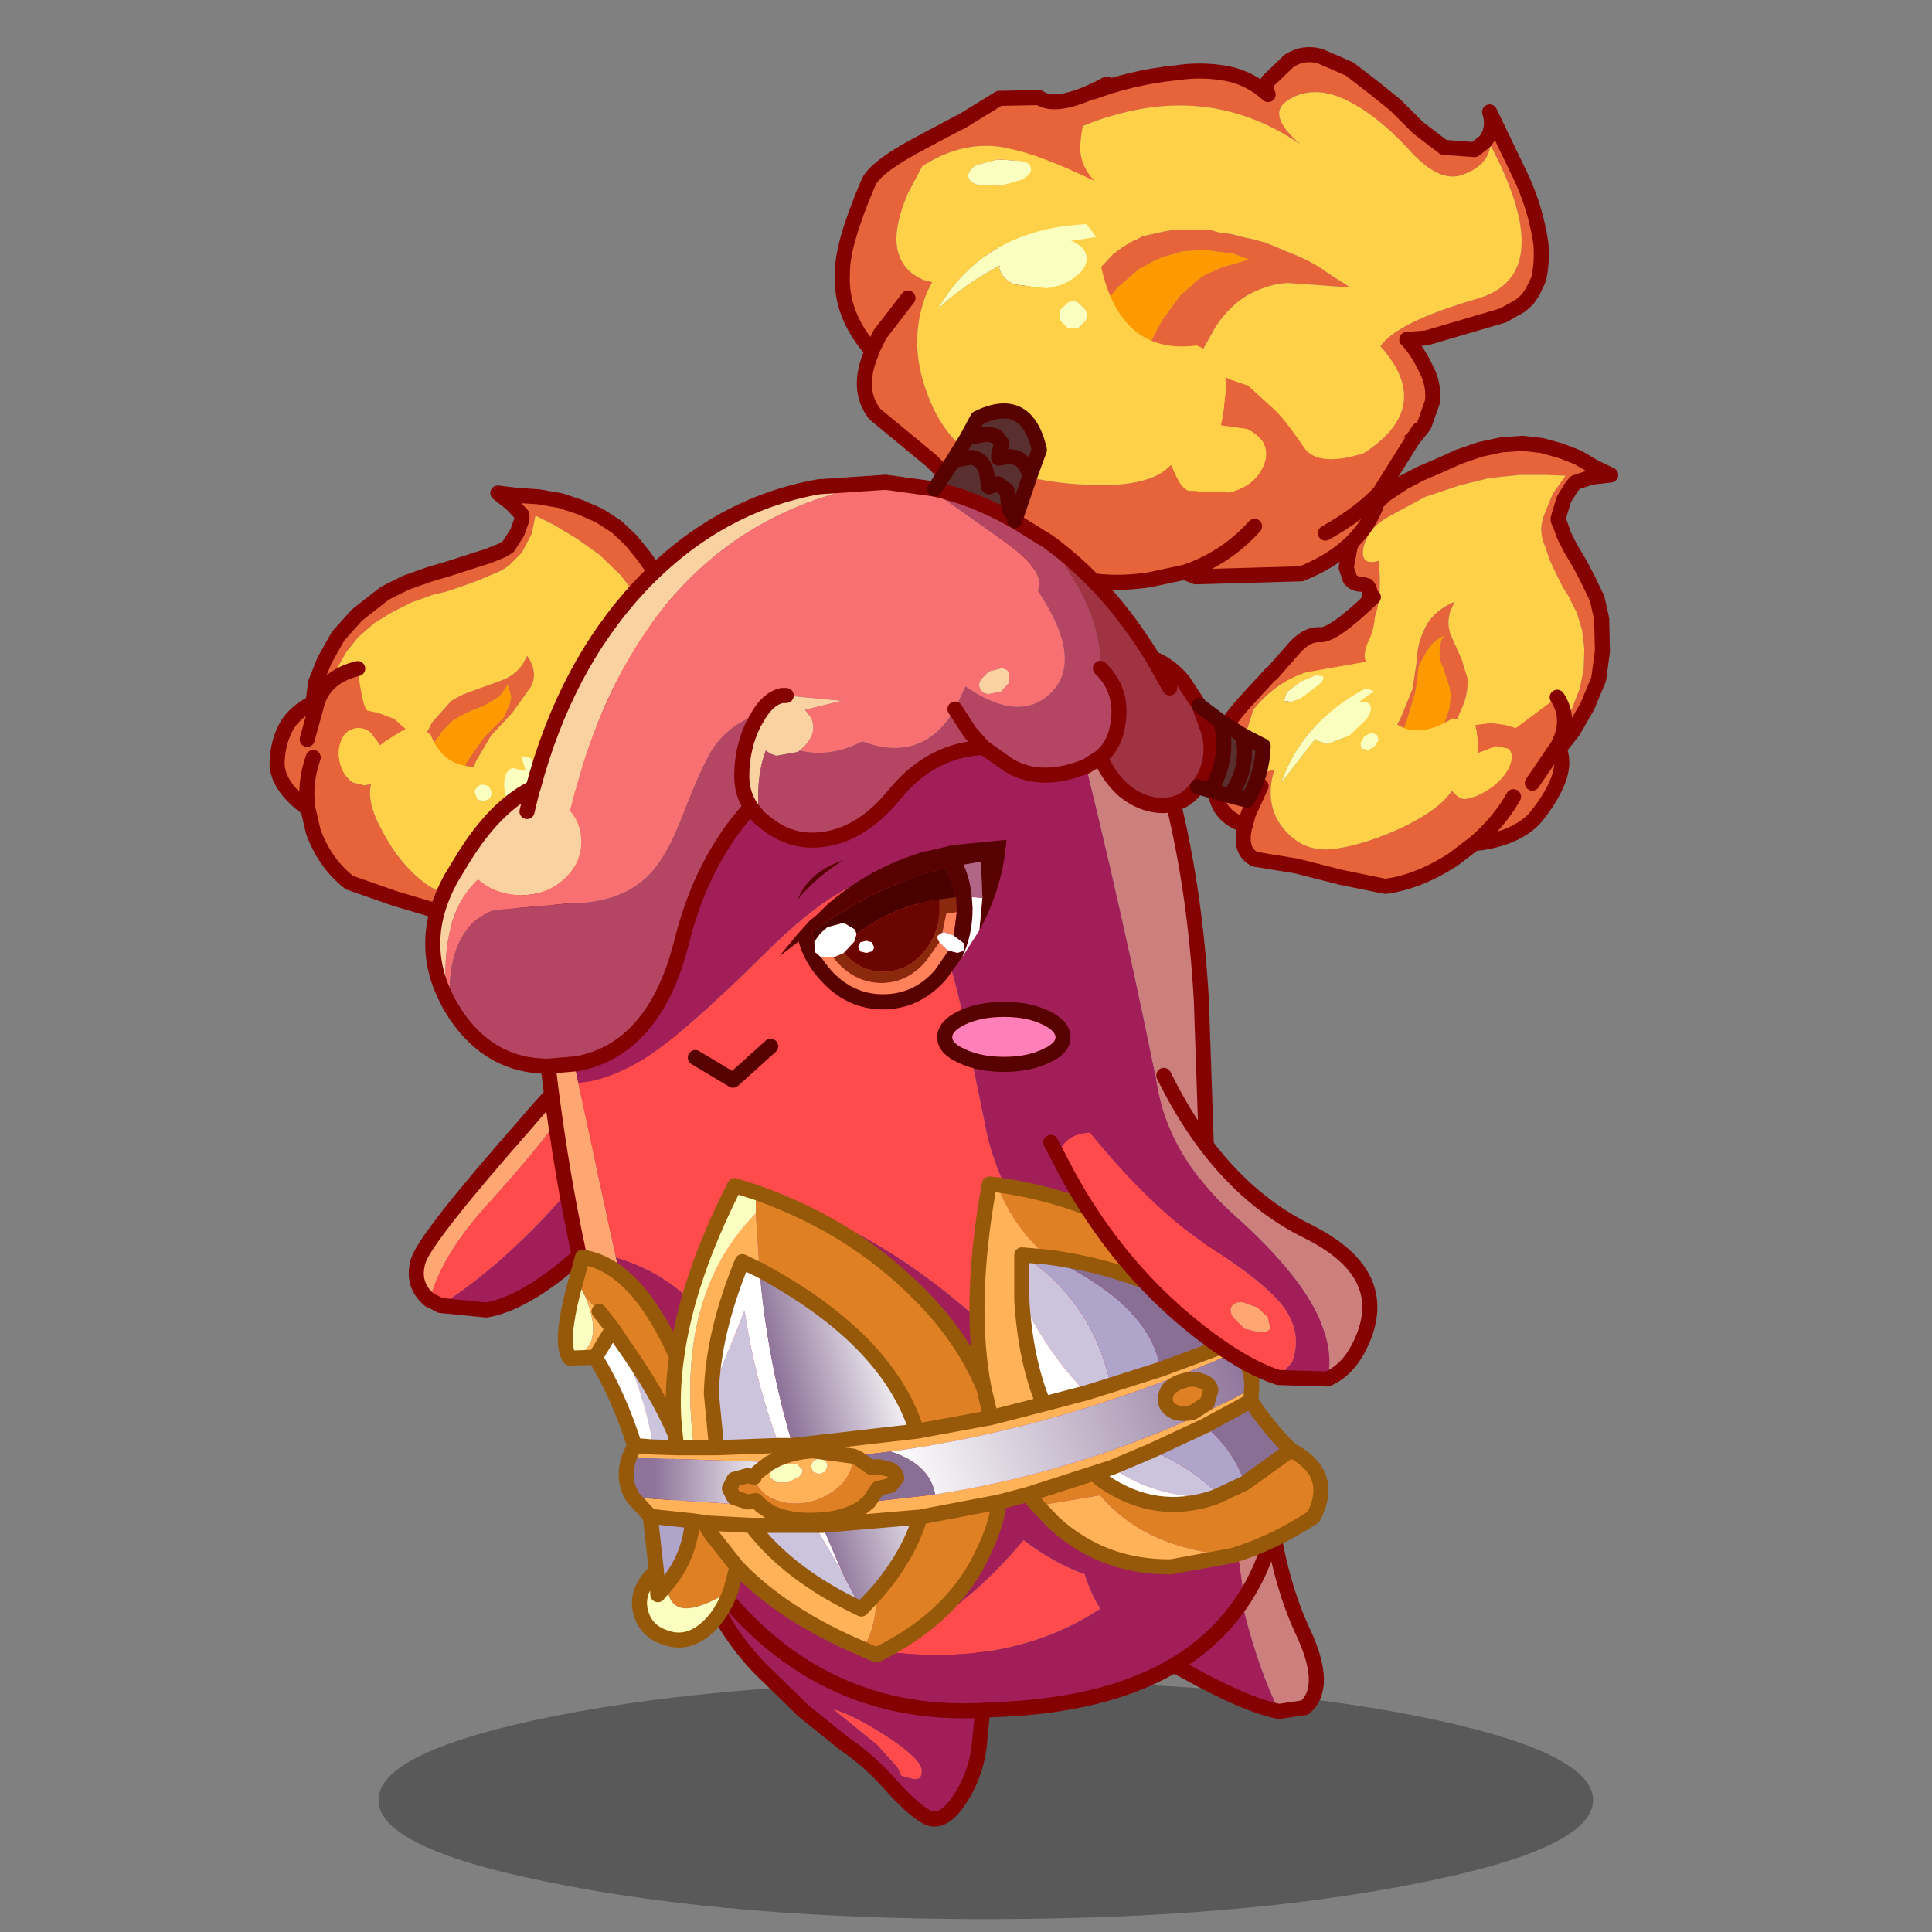 <svg xmlns:ffdec="https://www.free-decompiler.com/flash" xmlns:xlink="http://www.w3.org/1999/xlink" ffdec:objectType="frame" height="90" width="90" xmlns="http://www.w3.org/2000/svg"><rect width="100%" height="100%" fill="#808080" stroke="none"/><use ffdec:characterId="52" height="96.25" transform="translate(11.3 -6.85)" width="69.55" xlink:href="#a"/><defs><g id="a" transform="translate(-11.3 6.85)"><use ffdec:characterId="1" height="15.8" transform="translate(17.63 78.308) scale(.702)" width="80.6" xlink:href="#b"/><use ffdec:characterId="13" height="30.65" transform="translate(12.555 22.16) scale(.702)" width="29.15" xlink:href="#c"/><use ffdec:characterId="25" height="32.9" transform="translate(55.798 18.546) scale(.702)" width="30.95" xlink:href="#d"/><use ffdec:characterId="37" height="45.7" transform="translate(38.892 -4.018) scale(.702)" width="48.65" xlink:href="#e"/><use ffdec:characterId="39" height="20.2" transform="translate(19.036 47.265) scale(.702)" width="19.05" xlink:href="#f"/><use ffdec:characterId="41" height="18" transform="translate(32.51 72.436) scale(.702)" width="19.55" xlink:href="#g"/><use ffdec:characterId="43" height="15.35" transform="translate(52.95 69.334) scale(.702)" width="12.45" xlink:href="#h"/><use ffdec:characterId="45" height="87.3" transform="translate(19.812 18.78) scale(.702)" width="56.7" xlink:href="#i"/><use ffdec:characterId="47" height="32.25" transform="translate(25.977 54.806) scale(.702)" width="51.15" xlink:href="#j"/><use ffdec:characterId="49" height="16.45" transform="translate(32.04 39.123) scale(.702)" width="25.4" xlink:href="#k"/><use ffdec:characterId="51" height="21.4" transform="translate(48.598 49.744) scale(.702)" width="22.15" xlink:href="#l"/></g><g id="s"><path d="m-9.05 6.25-.6-.05-.3-.5-.25-.65-.35-2.05.35-2.85.6-1.5.9-1.6 1.25-1.4L-5.6-5.8l1.4-.7 1.55-.55 1.35-.4 1.55-.5.95-.3 1-.4.4-.25.6-.95.3-.85v-.3l-.7-.75-.9-.7 1.25.15 1.45.1 1.45.25 1.35.45 1.25.55 1.15.75.95.9.85 1.05.6.85.7 1.15.45.95.4 1.2.1 1.25-.3 1.15-.65 1.1-.95 1-.8.35-1.05-.1-.35-.1Q9.25.6 8.9 1l-.5 1.15-.1 1.3.25 1.15.3.75.2 1.25-.2 1.1-.75 1-.2.2-1.25-.2q1.55-1.35.8-3.2-.7-1.75-.15-3.25Q7.85.8 10.5-1l1.6-.05q.75-1 .25-2.2l-1.05-2.1L10.05-7l-1.4-1.35-1.55-1.1-1.5-.9-1.2-.6-.25 1.2L3.5-8.5l-.85.85q-.45.35-1 .55L.6-6.65l-1.1.4-1.05.35-.85.2-1.4.5-1.3.65-1.15.7-1.1.95-.8 1-.65 1.15-.55 1.2-.25.9-.2 1.25v1.15l.2 1.2.45 1.2.1.1M4.05 8.3l.05.1-2.75-.45 2.7.35M-4.5 7.05l-2.05-.35 3.5.5q-.5-.65-.4-1.5l.25-1.5.75-1.45 1.25-1.4Q-.5.9.3.65L2.1 0q.95-.35 1.45-1.1l.3-.55Q4.6-.55 4.1.4L2.85 2.15l-1.4 1.5-1 1.7q-.4.9-.25 1.9v.5l-.85-.15v-.8l.2-.7.3-.7L1 3.75l.6-.6.7-.7.4-.9.1-.5-.15-.5-.1-.3L2.4.5l-.4.55-1.1.65q-.75.25-1.5.65l-.5.3-.65.65-.7 1-.45 1.2-.15.55.05.6.1.45.05.15-.2-.05-1.45-.15" fill="#e7643b" fill-rule="evenodd" transform="translate(13.25 12.95)"/><path d="m6.65 8.7-2.6-.4-2.7-.35L.7 7.8l-.5-.05v-.5q-.15-1 .25-1.9l1-1.7 1.4-1.5L4.1.4q.5-.95-.25-2.05l-.3.55Q3.05-.35 2.1 0L.3.65q-.8.25-1.5.7l-1.25 1.4-.75 1.45-.25 1.5q-.1.85.4 1.5l-3.5-.5-2.5-.45-.1-.1-.45-1.2-.2-1.2V2.6l.2-1.25.25-.9.55-1.2.65-1.15.8-1 1.1-.95 1.15-.7 1.3-.65 1.4-.5.85-.2 1.05-.35 1.1-.4 1.05-.45q.55-.2 1-.55l.85-.85.65-1.25.25-1.2 1.2.6 1.5.9 1.55 1.1L10.05-7l1.25 1.65 1.05 2.1q.5 1.2-.25 2.2L10.5-1Q7.85.8 7.3 2.25q-.55 1.5.15 3.25.75 1.85-.8 3.2" fill="#fed148" fill-rule="evenodd" transform="translate(13.25 12.95)"/><path d="m.7 7.8-.05.05-2.75.2q-1.4-.25-2.4-1l1.45.15.2.05-.05-.15-.1-.45-.05-.6.15-.55.45-1.2.7-1 .65-.65.5-.3q.75-.4 1.5-.65L2 1.05 2.4.5l.15-.25.1.3.15.5-.1.5-.4.9-.7.7-.6.6L-.15 5.4l-.3.7-.2.7v.8l.85.15.5.05" fill="#f90" fill-rule="evenodd" transform="translate(13.25 12.95)"/><path d="m-9.05 6.25-.6-.05-.3-.5-.25-.65-.35-2.05.35-2.85.6-1.5.9-1.6 1.25-1.4L-5.6-5.8l1.4-.7 1.55-.55 1.35-.4 1.55-.5.95-.3 1-.4.4-.25.6-.95.3-.85v-.3l-.7-.75-.9-.7 1.25.15 1.45.1 1.45.25 1.35.45 1.25.55 1.15.75.95.9.85 1.05.6.85.7 1.15.45.95.4 1.2.1 1.25-.3 1.15-.65 1.1-.95 1-.8.35-1.05-.1-.35-.1Q9.25.6 8.9 1l-.5 1.15-.1 1.3.25 1.15.3.75.2 1.25-.2 1.1-.75 1-.2.2-1.25-.2" fill="none" stroke="#850202" stroke-linecap="round" stroke-linejoin="round" transform="translate(13.25 12.95)"/><path d="M-7.4-.8q-2.05.5-2.65 2.15-1.3.5-2 1.55-.65 1.1-.7 2.55 0 1.4 1.65 2.75l.4.3.35 1.5q.75 2.1 2.4 3.4l3 1.05 3.2.95 2.8 1.1q1.3.2 2.35-1.05l.05-.1q1.95.4 3.4-.45l2.95-2.75q.4-.5.5-2.35V7.65l.15-1.9q.1-1-.75-1.45-.85-.4-.95-3.45-1.4.75-2 1.9Q6.15 3.9 5.55 4l2.9 2.45q1.15 1.35.9 3.4L8.6 11q-1.1 1.25-1.95 1.5-.8.1-1.5-.45l-.3-.2-.25.35q-1.45 1.7-3.85 2-2.3.35-3.8-.85-1.55-1.2-2.65-3.25-1.15-2.05-.8-3.25l-.45.1-.8-.2q-.65-.5-.85-1.4-.2-1.05.35-1.8.4-.4.9-.4.45 0 .8.3l.65.85.3-.25.95-.6.45-.25-.25-.2-.5-.45-1.05-.4-.7-.15q-.35 0-.7-2.8m-2.65 2.15-.7 2.55.7-2.55m-.3 3.75q-.6 1.7-.35 3.4-.25-1.7.35-3.4m13.8 10.25.45-.65.8-1.7-.8 1.7-.45.65" fill="#e7643b" fill-rule="evenodd" transform="translate(13.25 12.95)"/><path d="M5.55 4q-.55-.2-1.2-.6l-.4-.35L3 3.4q-.65.3 1.1 1.75 1.75 3.7-.35 7 .45-1.5.5-3.1l-.15.1-.9-.2q-.45-.4-.7-1.1-.25-.65-.15-1.3t.55-.75l.85.2-.3-1q-4.7 1.95-6-1.4-.35-.4-2.4-1.05l.5.45.25.2-.45.25-.95.6-.3.25-.65-.85q-.35-.3-.8-.3-.5 0-.9.4-.55.75-.35 1.8.2.9.85 1.4l.8.2.45-.1q-.35 1.2.8 3.25 1.1 2.05 2.65 3.25 1.5 1.2 3.8.85 2.4-.3 3.85-2l.25-.35.3.2q.7.55 1.5.45.85-.25 1.95-1.5l.75-1.15q.25-2.05-.9-3.4L5.55 4m2.6 4.4q-.25.1-.5-.15l-.5-.85-.2-.9q.05-.4.3-.5.2-.05.5.25l.45.8.2.9-.25.45M.9 6.9l.4.1.2.4-.1.4L1 8l-.45-.1-.15-.4q-.1-.2.1-.4.15-.2.4-.2" fill="#fed148" fill-rule="evenodd" transform="translate(13.25 12.95)"/><path d="M4.1 5.15 3.45 5l.3 1-.85-.2q-.45.1-.55.75-.1.65.15 1.3.25.7.7 1.1l.9.2.15-.1q-.05 1.6-.5 3.1 2.1-3.3.35-7M8.15 8.4l.25-.45-.2-.9-.45-.8q-.3-.3-.5-.25-.25.1-.3.5l.2.9.5.85q.25.25.5.15M.9 6.9q-.25 0-.4.2-.2.2-.1.4l.15.4L1 8l.4-.2.1-.4-.2-.4-.4-.1M3.75 6l.05.05L3.75 6" fill="#fafebe" fill-rule="evenodd" transform="translate(13.25 12.95)"/><path d="M-7.4-.8q-2.05.5-2.65 2.15-1.3.5-2 1.55-.65 1.1-.7 2.55 0 1.4 1.65 2.75l.4.3.35 1.5q.75 2.1 2.4 3.4l3 1.05 3.2.95 2.8 1.1q1.3.2 2.35-1.05l.05-.1q1.95.4 3.4-.45l2.95-2.75q.4-.5.5-2.35V7.65l.15-1.9q.1-1-.75-1.45-.85-.4-.95-3.45M-10.7 8.5q-.25-1.7.35-3.4m-.4-1.2.7-2.55M4.7 13l-.8 1.7-.45.65" fill="none" stroke="#850202" stroke-linecap="round" stroke-linejoin="round" transform="translate(13.25 12.95)"/></g><g id="t"><path d="M7.55 7.55q.05-.1.15-.1l1.35-.75 1.15-.95.9-1.05.9-1.15.6-.9.7-1.35.5-1.3.25-1.25.05-1.35-.15-1.25L13.6-5l-.55-1.1-.4-.65-.4-.8-.45-.95-.3-.9q-.2-.4-.25-.95-.05-.55.2-1.2L12-12.9l.85-1.2-1.3-.05H9.8l-2 .2-2 .5-2.25.75-2.5 1.35q-1.3.75-1.6 2-.25 1.25 1 .9.3 2.8-.5 4.3-.9 1.6-2.9 2.8-2 1.15-2.1 3.15L-6 1.35V1.1l.3-1.3.8-1.05 1.25-.95.75-.5 1.15-.9q.55-.5.95-1.15.45-.6.65-1.3.1-.45-.15-.75l-.35-.1q-.55 0-.8-.35L-1.7-8l.25-1.35.45-1.25.8-1.2 1.1-1.05 1.2-.8 1.15-.6 1.4-.6 1.1-.5 1.45-.5 1.4-.3 1.4-.1 1.3.15 1.25.35 1.15.45 1.1.65 1.05.5-1.3.15-1.05.35-.25.3-.5.8-.35 1.15q-.1.25.05.4l.3.85.4.8.65 1.1.55 1.05.6 1.25.3 1.35.05 2.15-.25 1.85-.75 1.8-.95 1.65-2.05 2.6-1.95 1.6-.75.45-.55.25-.5-.2M-2.95 2.7l3.1 1.5.4-.4Q1.4 3 1.9 2L2.7.05l.3-2q0-1 .55-2.1t1.95-1.7l-.3.65q-.25.85.05 1.6l.7 1.55.4 1.3q.05.95-.3 1.8l-.75 1.7-1 1.4Q3.6 5 2.75 5.4l-.15-.1.15-.1.4-.3.5-.55.4-.55.7-1.25.4-1.2.1-.9-.1-.55-.45-1.35q-.25-.45-.2-1.05l.1-.65.2-.35-.35.2-.5.4-.35.5-.5.95-.1 1-.15.8-.6 2-.35.75-.5.7-.55.7-.7-.3L-.3 4l-2.75-1.15.1-.15m6.8 3.2 1.65.75-.05.05-1.6-.8" fill="#e7643b" fill-rule="evenodd" transform="translate(10.9 16.75)"/><path d="M-5.05 1.8q.1-2 2.1-3.15 2-1.2 2.9-2.8.8-1.5.5-4.3-1.25.35-1-.9.3-1.25 1.6-2l2.5-1.35 2.25-.75 2-.5 2-.2h1.75l1.3.05-.85 1.2-.55 1.35q-.25.65-.2 1.2.05.55.25.95l.3.9.45.95.4.8.4.65.55 1.1.35 1.15.15 1.25-.05 1.35L13.8 0l-.5 1.3-.7 1.35-.6.9-.9 1.15-.9 1.05-1.15.95-1.35.75q-.1 0-.15.1H7.5l-2-.9-1.65-.75-1.1-.5Q3.6 5 4.3 4.25l1-1.4.75-1.7q.35-.85.3-1.8l-.4-1.3-.7-1.55q-.3-.75-.05-1.6l.3-.65q-1.4.6-1.95 1.7T3-1.95l-.3 2L1.9 2Q1.4 3 .55 3.8l-.4.4-3.1-1.5-2.1-.9" fill="#fed148" fill-rule="evenodd" transform="translate(10.9 16.75)"/><path d="m2.75 5.4 1.1.5q-1.3.2-2.4-.35Q.3 5.05-.3 4l.45.2.7.3.55-.7.5-.7.35-.75.6-2L3-.45l.1-1 .5-.95.35-.5.5-.4.35-.2-.2.35-.1.65q-.05.6.2 1.05L5.15-.1l.1.55-.1.9-.4 1.2-.7 1.25-.4.55-.5.55-.4.3-.15.1.15.1" fill="#f90" fill-rule="evenodd" transform="translate(10.9 16.75)"/><path d="m7.55 7.55.5.2.55-.25.75-.45 1.95-1.6 2.05-2.6.95-1.65.75-1.8.25-1.85-.05-2.15-.3-1.35-.6-1.25-.55-1.05-.65-1.1-.4-.8-.3-.85q-.15-.15-.05-.4l.35-1.15.5-.8.25-.3 1.05-.35 1.3-.15-1.05-.5-1.1-.65-1.15-.45-1.25-.35-1.3-.15-1.4.1-1.4.3-1.45.5-1.1.5-1.4.6-1.15.6-1.2.8-1.1 1.05-.8 1.2-.45 1.25L-1.7-8l.25.75q.25.35.8.35l.35.1q.25.3.15.75-.2.7-.65 1.3-.4.65-.95 1.15l-1.15.9-.75.5-1.25.95-.8 1.05-.3 1.3v.25l.95.45" fill="none" stroke="#850202" stroke-linecap="round" stroke-linejoin="round" transform="translate(10.9 16.75)"/><path d="M12.3.6q.95 1.45.05 3.2.5 1.1 0 2.35t-1.6 2.55q-1.2 1.2-3.45 1.55l-.5.05-1.45 1.1Q3.1 12.85.9 13.15l-2.95-.6L-5 11.8l-2.75-.45q-1.05-.5-.7-2.1l.05-.15q-1.7-.55-1.95-2.05-.25-1.05.35-3.8.1-.65 1.55-2.3l1.75-1.9h.05L-5.2-2.6q.85-1 1.75-.95.85.1 3.55-2.5.3 1.4-.2 2.65-.6 1.25-.25 1.65l-4.05.7q-1.9.6-3.45 2.45l-.45 1.4q-.3 1.65.15 2.25.35.6 1.3.45l.4-.1-.15.5q-.45 2.15.9 3.6 1.3 1.45 3.3 1.15 2.05-.3 4.5-1.45Q4.55 8 5.3 6.8l.3.3q.35.3.65.25.85-.15 1.8-.85 1-.8 1.2-1.7.1-.6-.25-.8l-.75-.15-1.2.45v-.45l-.1-1-.1-.4.3-.05.75-.1 1 .15.65.2L12.3.6m.05 3.2-1.7 2.5 1.7-2.5M9.4 7.2q-1 1.75-2.6 3.1 1.6-1.35 2.6-3.1M-8.4 9.1l.2-.75.85-1.85-.85 1.85-.2.75" fill="#e7643b" fill-rule="evenodd" transform="translate(10.9 16.75)"/><path d="m-.35-1.75 1.25.1.55-.05.35.7q.15.65-2.2 1Q-4.65 2.3-6 6.25l2.25-2.9.05.1.75.25 1.45-.55L-.4 2.1q.45-.6.3-.95Q-.2.85-.85.9l1-.7Q1.7 4.25 5.35 2l2.55.3-.75.1-.3.05.1.4.1 1v.45l1.2-.45L9 4q.35.2.25.8-.2.9-1.2 1.7-.95.7-1.8.85-.3.05-.65-.25l-.3-.3Q4.55 8 2.1 9.2q-2.45 1.15-4.5 1.45-2 .3-3.3-1.15-1.35-1.45-.9-3.6l.15-.5-.4.1q-.95.15-1.3-.45-.45-.6-.15-2.25l.45-1.4Q-6.3-.45-4.4-1.05l4.05-.7m-5.5 2.6.5.05q.5-.1 1-.5l.85-.65q.4-.35.25-.55l-.5-.05-.95.4-.95.7-.2.6M.35 3.1l-.4-.15-.45.25-.25.45.05.35.45.1.4-.2.3-.45-.1-.35" fill="#fed148" fill-rule="evenodd" transform="translate(10.9 16.75)"/><path d="m-.4 0 .55.2-1 .7q.65-.05.75.25.15.35-.3.95l-1.1 1.05-1.45.55-.75-.25-.05-.1L-6 6.25Q-4.65 2.3-.4 0m-5.45.85.2-.6.95-.7.95-.4.5.05q.15.2-.25.55l-.85.65q-.5.4-1 .5l-.5-.05M.35 3.1l.1.35-.3.45-.4.2L-.7 4l-.05-.35.25-.45.45-.25.4.15M-.85.9H-.9l.05.05V.9" fill="#fafebe" fill-rule="evenodd" transform="translate(10.9 16.75)"/><path d="M12.3.6q.95 1.45.05 3.2.5 1.1 0 2.35t-1.6 2.55q-1.2 1.2-3.45 1.55l-.5.05-1.45 1.1Q3.1 12.85.9 13.15l-2.95-.6L-5 11.8l-2.75-.45q-1.05-.5-.7-2.1l.05-.15q-1.7-.55-1.95-2.05-.25-1.05.35-3.8.1-.65 1.55-2.3l1.75-1.9h.05L-5.2-2.6q.85-1 1.75-.95.85.1 3.55-2.5M6.8 10.3q1.6-1.35 2.6-3.1m1.25-.9 1.7-2.5m-19.7 2.7-.85 1.85-.2.75" fill="none" stroke="#850202" stroke-linecap="round" stroke-linejoin="round" transform="translate(10.9 16.75)"/></g><g id="e" transform="translate(22.25 25.4)"><use ffdec:characterId="26" height="32.15" transform="translate(-13.8 -16.55)" width="38.95" xlink:href="#m"/><use ffdec:characterId="27" height="34.35" transform="translate(-22.25 -14.6)" width="39.25" xlink:href="#n"/></g><g id="m"><path d="m-7.2 2.65-6.1-7.3q.6-2 1.7-3.75l1.9-2.3 1.55-1.4 1.1-.6 1.6-.75q2.85-1.1 5.9-1.4 1.65-.25 3.3.05 1.55.3 2.75 1.4-.25-.45 0-.9l1.4-1.35q.95-.6 2.05-.3l1.95.85 1.75 1.35 1.3 1.05 1.5 1.5 1.7 1.3 2.05.15.7-.55q.65-.85.3-1.95l1.95 4.05q1.1 2.25 1.45 4.7.1 1.25-.15 2.35l-.4.85-.35.5-.45.4-1.15.65-5.1 1.5-1.3.1q.7.75 1.2 1.8.65 1.15.5 2.35l-.55 1.55-.55.7-.5.45-.5.4-2.1 1.35-2.85 1.4q-3.5 1.65-7.4 2.25l-.55-.65q4.55-.7 9.95-3.75 5.4-3.15 1.6-7.4 1.1-1.6 6.4-3.15 5.45-1.55.9-10.2-.15 1.35-1.8 1.95-1.6.65-3.7-1.75-2.15-2.3-4.2-3.25-2.1-.95-3.7.05-1.55.95.8 2.95Q3-13.95-3.65-12.05q-6.7 1.8-9 8l5.3 6.55.35-.7.35-.65.55-.9.35-.65.35-.55.45-.65.55-.55.6-.65.6-.45.65-.4q.4-.15.7-.35l.7-.15.65-.15.8-.15h2.25l.7.2.8.1.75.2.7.15.75.2.75.3.7.3.75.3.75.35.7.4.8.55.8.5.45.3L7.8-.9q-1.2.05-2.55.75-1.2.65-2.2 2.1l-1.4 2.5L.05 6.8Q-.9 8-2.25 8.6l3.95 4.95-.65-.7v.1l-3.25-4.1L-4 6.5l1.05-1 1.55-2.25.45-.9.45-.8L.7-.1l.65-.55.4-.4.6-.4 1.15-.5 1.75-.5-1.05-.4-1.95-.25L.8-3l-1.35.4-.55.25-.55.3-.4.2L-3.5-.6-4.45.6l-1.9 3.1-.85-1.05" fill="#e7643b" fill-rule="evenodd" transform="translate(13.8 16.55)"/><path d="M1.7 13.55-2.25 8.6Q-.9 8 .05 6.8l1.6-2.35 1.4-2.5q1-1.45 2.2-2.1Q6.6-.85 7.8-.9l4.15.3-.45-.3-.8-.5-.8-.55-.7-.4-.75-.35L7.7-3 7-3.3l-.75-.3-.75-.2-.7-.15-.75-.2-.8-.1-.7-.2H.3l-.8.15-.65.15-.7.15q-.3.2-.7.35l-.65.4-.6.45-.6.65-.55.55-.45.65-.35.55-.35.65-.55.9-.35.65-.35.7-5.3-6.55q2.3-6.2 9-8Q3-13.95 8.65-10.1q-2.35-2-.8-2.95 1.6-1 3.7-.05 2.05.95 4.2 3.25 2.1 2.4 3.7 1.75 1.65-.6 1.8-1.95 4.55 8.65-.9 10.2-5.3 1.55-6.4 3.15 3.8 4.25-1.6 7.4-5.4 3.05-9.95 3.75l-.7-.9.7.9-.05-.05-.65-.85" fill="#fed148" fill-rule="evenodd" transform="translate(13.8 16.55)"/><path d="m-7.2 2.65.85 1.05 1.9-3.1.95-1.2 1.45-1.25.4-.2.55-.3.55-.25L.8-3l1.45-.1 1.95.25 1.05.4-1.75.5-1.15.5-.6.4-.4.4L.7-.1-.5 1.55l-.45.8-.45.9-1.55 2.25-1.05 1 1.8 2.35q-2.15-.75-3.55-2.5-1.45-1.7-1.45-3.7" fill="#f90" fill-rule="evenodd" transform="translate(13.8 16.55)"/><path d="m2.4 14.45.55.65q3.9-.6 7.4-2.25l2.85-1.4 2.1-1.35.5-.4.5-.45.55-.7L17.4 7q.15-1.2-.5-2.35-.5-1.05-1.2-1.8l1.3-.1 5.1-1.5L23.25.6l.45-.4.35-.5.4-.85q.25-1.1.15-2.35-.35-2.45-1.45-4.7l-1.95-4.05q.35 1.1-.3 1.95l-.7.55-2.05-.15-1.7-1.3-1.5-1.5-1.3-1.05-1.75-1.35-1.95-.85q-1.1-.3-2.05.3L6.5-14.3q-.25.45 0 .9-1.2-1.1-2.75-1.4-1.65-.3-3.3-.05-3.05.3-5.9 1.4l-1.6.75-1.1.6-1.55 1.4-1.9 2.3q-1.1 1.75-1.7 3.75l6.1 7.3m5 6.2 3.25 4.1v-.1l.65.7.7.9" fill="none" stroke="#850202" stroke-linecap="round" stroke-linejoin="round" transform="translate(13.8 16.55)"/></g><g id="n"><path d="M16.5 8.85 13.9 13l-.3 1.05q-1.2 2.85-4.9 4.35l-7 .2-.75-.3-2.35.5q-3.65.55-6.75-.75-.9-.35-3.9-3.4l-3.8-3.75-3.75-3.1q-1.25-1.6-.25-4l.05-.2q-2.1-2.4-1.95-5.1-.05-1.9 1.7-6 .35-.95 2.95-2.4l3.1-1.65h.05l2.6-1.6 2.65-.05q1.25.85 4.5-.9-1.6 1.5-1.75 3.9-.15 1.4.95 2.55-3.75-1.8-5.8-2.2-2.85-.6-5.65 1.2l-1 1.9q-1 2.45-.6 3.8.35 1.3 1.7 1.85l.55.15-.35.7q-1.3 3.25.05 6.75 1.3 3.5 4.25 4.7 2.95 1.2 6.65 1.3 3.85.15 5.25-1.3l.35.75q.35.75.8.95l2.75.1q1.7-.45 2.25-1.8.35-.85-.05-1.55-.4-.55-1.05-.85l-1.75-.25.15-.65.2-1.8-.05-.75.45.2 1.05.35L6.8 7.4q.75.65 2.1 2.65 1.4 1.95 7.6-1.2M13.9 13q-1.3 1.4-3.6 2.7 2.3-1.3 3.6-2.7m-8.3 2.25Q3.65 17.4.95 18.3q2.7-.9 4.65-3.05M-19.8 3.6l.55-1.1L-17.4.1l-1.85 2.4-.55 1.1" fill="#e7643b" fill-rule="evenodd" transform="translate(22.25 14.6)"/><path d="m-5-7.65 1.8 1.25.75.3q.3.6.25 1.5.05 1.25-3.35-.2-6.75.3-9.85 5.6 1.85-1.7 4.1-2.85l-.05.15q.15.7 1 1.1l2.15.25q1.15-.15 1.9-.75.85-.65.75-1.35-.1-.65-1-1.05l1.65-.25q.85 7.95 6.65 7.2.8.25 3.4 2.65L4.1 5.55l-.45-.2.05.75-.2 1.8-.15.65 1.75.25q.65.3 1.05.85.4.7.05 1.55-.55 1.35-2.25 1.8l-2.75-.1q-.45-.2-.8-.95l-.35-.75q-1.4 1.45-5.25 1.3-3.7-.1-6.65-1.3t-4.25-4.7q-1.35-3.5-.05-6.75l.35-.7-.55-.15q-1.35-.55-1.7-1.85-.4-1.35.6-3.8l1-1.9q2.8-1.8 5.65-1.2 2.05.4 5.8 2.2m-8.4-.3q.05.35.65.55l1.55.05 1.35-.4q.7-.4.6-.75 0-.4-.7-.5l-1.5-.1-1.45.4q-.55.4-.5.75M-5.6.9l-.5-.5q-.35-.15-.7 0l-.5.5v.7l.5.5h.7l.5-.5q.15-.3 0-.7" fill="#fed148" fill-rule="evenodd" transform="translate(22.25 14.6)"/><path d="m-5.55-4.8.65.85-1.65.25q.9.4 1 1.05.1.7-.75 1.35-.75.6-1.9.75l-2.15-.25q-.85-.4-1-1.1l.05-.15Q-13.55-.9-15.4.8q3.1-5.3 9.85-5.6m-7.85-3.15q-.05-.35.5-.75l1.45-.4 1.5.1q.7.1.7.5.1.35-.6.75l-1.35.4-1.55-.05q-.6-.2-.65-.55M-5.6.9q.15.4 0 .7l-.5.5h-.7l-.5-.5V.9l.5-.5q.35-.15.7 0l.5.5m-.95-4.6-.05-.05.05.1v-.05" fill="#fafebe" fill-rule="evenodd" transform="translate(22.25 14.6)"/><path d="M16.5 8.85 13.9 13l-.3 1.05q-1.2 2.85-4.9 4.35l-7 .2-.75-.3-2.35.5q-3.65.55-6.75-.75-.9-.35-3.9-3.4l-3.8-3.75-3.75-3.1q-1.25-1.6-.25-4l.05-.2q-2.1-2.4-1.95-5.1-.05-1.9 1.7-6 .35-.95 2.95-2.4l3.1-1.65h.05l2.6-1.6 2.65-.05q1.25.85 4.5-.9M.95 18.3q2.7-.9 4.65-3.05m4.7.45q2.3-1.3 3.6-2.7M-17.4.1l-1.85 2.4-.55 1.1" fill="none" stroke="#850202" stroke-linecap="round" stroke-linejoin="round" transform="translate(22.25 14.6)"/></g><g id="u"><path d="M1.8-6.55q3.75-3.65 5.3-2.9L8.3-8.4Q.65 4.05-7.4 9.2l-.65-.35h-.05q.7-2.95 3.95-6.5 4.1-4.55 5.2-6.5.65-1.25.75-2.4" fill="#ff4b4c" fill-rule="evenodd" transform="translate(9.5 10.1)"/><path d="M8.3-8.4q.8 1.1.75 3-.15 2.9-2.3 6-2.15 3-5.45 5.75Q-1.95 9.1-4.35 9.5l-3.05-.3Q.65 4.05 8.3-8.4" fill="#a21e59" fill-rule="evenodd" transform="translate(9.5 10.1)"/><path d="M-8.1 8.85Q-9.35 7.8-8.85 6.2q.55-1.6 7.2-9.15Q.2-5.15 1.8-6.55q-.1 1.15-.75 2.4-1.1 1.95-5.2 6.5Q-7.4 5.9-8.1 8.85" fill="#ffa773" fill-rule="evenodd" transform="translate(9.5 10.1)"/><path d="M1.8-6.55q3.75-3.65 5.3-2.9L8.3-8.4q.8 1.1.75 3-.15 2.9-2.3 6-2.15 3-5.45 5.75Q-1.95 9.1-4.35 9.5l-3.05-.3-.65-.35h-.05Q-9.35 7.8-8.85 6.2q.55-1.6 7.2-9.15Q.2-5.15 1.8-6.55z" fill="none" stroke="#850202" stroke-linecap="round" stroke-linejoin="round" transform="translate(9.5 10.1)"/></g><g id="v"><path d="M8.9 3.85q-.3 2-1.4 3.55-1.05 1.5-2.05 1-1-.55-2.45-2.2-1.5-1.65-3-2.65L-2.8 1.3l-.45-.45-2.1-2.05q-1.3-1.25-2.4-2.95Q-8.8-5.8-9.25-7.6q9.6-2.75 18.3 3L9.3-.25l-.4 4.1M3.5 5.1l.25.55.75.2q.65.15.6-.6-.1-.75-2.3-2.2Q.55 1.6-.75 1.25l2.9 2.35L3.5 5.1" fill="#a21e59" fill-rule="evenodd" transform="translate(9.75 9)"/><path d="M3.5 5.1 2.15 3.6l-2.9-2.35q1.3.35 3.55 1.8Q5 4.5 5.1 5.25q.05.75-.6.6l-.75-.2-.25-.55" fill="#ff4b4c" fill-rule="evenodd" transform="translate(9.75 9)"/><path d="M8.9 3.85q-.3 2-1.4 3.55-1.05 1.5-2.05 1-1-.55-2.45-2.2-1.5-1.65-3-2.65L-2.8 1.3l-.45-.45-2.1-2.05q-1.3-1.25-2.4-2.95Q-8.8-5.8-9.25-7.6q9.6-2.75 18.3 3L9.3-.25l-.4 4.1z" fill="none" stroke="#850202" stroke-linecap="round" stroke-linejoin="round" transform="translate(9.75 9)"/></g><g id="w"><path d="M3.25 7.15Q.5 6.65-5.7 2.9q1.45-6.2 5.55-8.8.75 7.4 3.4 13.05" fill="#a21e59" fill-rule="evenodd" transform="translate(6.2 7.65)"/><path d="M-.15-5.9Q1.1-6.7 2.5-7.15 3.15-1.7 4.85 1.9q1.7 3.65.1 5l-1.7.25Q.6 1.5-.15-5.9" fill="#cc7f7d" fill-rule="evenodd" transform="translate(6.2 7.65)"/><path d="M-.15-5.9Q1.1-6.7 2.5-7.15 3.15-1.7 4.85 1.9q1.7 3.65.1 5l-1.7.25Q.5 6.65-5.7 2.9q1.45-6.2 5.55-8.8z" fill="none" stroke="#850202" stroke-linecap="round" stroke-linejoin="round" transform="translate(6.2 7.65)"/></g><g id="x"><path d="M2.2-38.4Q-14-35.85-18.75-16.6q.75.85.75 2.05 0 1.45-1.15 2.5T-22-11q-1.65 0-2.85-1.05-2.55 2.35-2.1 7.9-1.95-3.85.3-7.95l.85-1.4q2.05-3.3 4.45-4.55l.1.05.05-.1q2.15-8.1 7.1-13.4 5.1-5.4 11.85-6.6l4.45-.3M-6.2-23q.65-1.05 1.5-1.25h.3l3.7.35-2.45.6.35.45q.35.55.1 1.25-.25.55-.8 1l-.15.1-1.4.25q-.4-.1-.7-.35-.7 1.8-.45 4.45l-.55-.7q-.6-.9-.6-2.05 0-1.9.8-3.5l.35-.6m-15.4 6.45.35-1.45-.35 1.45m32-8.55-.55.6-.8.15q-.4 0-.55-.3-.2-.25 0-.65l.55-.55.8-.2q.4 0 .55.3v.65" fill="#fad1a0" fill-rule="evenodd" transform="translate(28.35 43.65)"/><path d="M-15.7 13.05q2.75 11.35 6.4 21.45Q-17.4 23.9-20.2.35l1.75-.15.25 1.25 2.5 11.6" fill="#ffa773" fill-rule="evenodd" transform="translate(28.35 43.65)"/><path d="M-18.2 1.45q1.8-.1 4.15-1.45 2.65-1.6 8.25-7.15 5.6-5.55 8.4-4.9 2.8.6 4.55 8.25L9 5.2q.95 3.55 3.8 8.1 2.35 3.8 2.35 5.7l-.3 4.6-.05.4Q4.9 11.8-6.65 8.65L-7.7 20.2q-2.7-5.6-8-7.15l-2.5-11.6m34.65 34.9Q9.7 40.8-.2 38.8q5.45.2 11.55-7 2.05 1.55 4.05 2.25.45 1.4 1.05 2.3" fill="#ff4b4c" fill-rule="evenodd" transform="translate(28.35 43.65)"/><path d="m-6.2-16.15.5.4q1.4 1.1 3 1.1 3.05 0 5.55-3.1 2.4-2.9 5.85-3.05l1.7 1.2q1.9 1.1 4.4.3l.7-.25q6.6 26.9 10.5 55.2-4.5 7-16.65 7.4-11.45.9-18.65-8.55-3.65-10.1-6.4-21.45 5.3 1.55 8 7.15l1.05-11.55Q4.9 11.8 14.8 24l.05-.4.3-4.6q0-1.9-2.35-5.7Q9.95 8.75 9 5.2l-1.85-9Q5.4-11.45 2.6-12.05q-2.8-.65-8.4 4.9Q-11.4-1.6-14.05 0q-2.35 1.35-4.15 1.45L-18.45.2h.1q5.2-.95 7-8.05 1.35-5.45 4.6-9l.55.7m22.65 52.5q-.6-.9-1.05-2.3-2-.7-4.05-2.25-6.1 7.2-11.55 7 9.9 2 16.65-2.45" fill="#a21e59" fill-rule="evenodd" transform="translate(28.35 43.65)"/><path d="M26 35.65q-3.9-28.3-10.5-55.2l.95-.6q.55 1.3 1.55 2.2 1.3 1.05 2.75 1l.55-.1Q22.75-11.1 23.15-4l.45 13.25q.45 13.05 4.25 22.2-.65 2.35-1.85 4.2" fill="#cc7f7d" fill-rule="evenodd" transform="translate(28.35 43.65)"/><path d="m5.1-38 .25.2 4.75 3.35.2.15q2.55 1.85 2 3.1 3.05 4.55.9 6.75-2.1 2.1-5.7-.4l-.7 1.5Q4.65-19.7.65-21.2q-2.15 1.1-4.15.6.55-.45.8-1 .25-.7-.1-1.25l-.35-.45 2.45-.6-3.7-.35h-.3q-.85.2-1.5 1.25-1.9.6-3.05 2.25-.7 1.05-2 4.4-1.1 2.9-2.35 4.1-1.85 1.8-5.25 1.8l-5 .45q-2.9 1.15-2.9 5.6v.65l-.2-.4q-.45-5.55 2.1-7.9Q-23.65-11-22-11q1.7 0 2.85-1.05Q-18-13.1-18-14.55q0-1.2-.75-2.05Q-14-35.85 2.2-38.4l2.9.4m5.3 12.9v-.65q-.15-.3-.55-.3l-.8.2-.55.55q-.2.4 0 .65.15.3.55.3l.8-.15.55-.6" fill="#f87071" fill-rule="evenodd" transform="translate(28.35 43.65)"/><path d="M-3.5-20.6q2 .5 4.15-.6 4 1.5 6.15-2.15l.7-1.5q3.6 2.5 5.7.4 2.15-2.2-.9-6.75.55-1.25-2-3.1l-.2-.15-4.75-3.35-.25-.2.35.05q2.6.6 5.1 2l.2.1 2.25 1.4q3.55 4.6 3.45 8.4 1.55 1.5 1.15 3.75-.2 1.35-1.15 2.15l-.95.6-.7.25q-2.5.8-4.4-.3l-1.7-1.2q-3.45.15-5.85 3.05-2.5 3.1-5.55 3.1-1.6 0-3-1.1l-.5-.4q-.25-2.65.45-4.45.3.25.7.35l1.4-.25.15-.1M-26.75-3.75v-.65q0-4.45 2.9-5.6l5-.45q3.4 0 5.25-1.8 1.25-1.2 2.35-4.1 1.3-3.35 2-4.4Q-8.1-22.4-6.2-23l-.35.6q-.8 1.6-.8 3.5 0 1.15.6 2.05-3.25 3.55-4.6 9-1.8 7.1-7 8.05h-.1l-1.75.15q-3.85 0-6.15-3.45l-.4-.65M6.8-23.35l1 1.55.9 1-.9-1-1-1.55" fill="#b44663" fill-rule="evenodd" transform="translate(28.35 43.65)"/><path d="m23-23.6.65 1.8q.45 1.75-.5 3.3l-.25.3q-.7.95-1.6 1.15l-.55.1q-1.45.05-2.75-1-1-.9-1.55-2.2.95-.8 1.15-2.15.4-2.25-1.15-3.75.1-3.8-3.45-8.4 4 2.9 6.95 7.75 1.15.45 2 1.5L23-23.6m-1.95-1.15-1.1-1.95 1.1 1.95" fill="#a03342" fill-rule="evenodd" transform="translate(28.35 43.65)"/><path d="m11.8-38.9-.35-.65q-.35-.55-1.1-.55l-.65.1v-.2l.2-.8-.35-.45-.6-.15-1.35.25 1.35-.25.6.15.35.45-.2.8v.2l.65-.1q.75 0 1.1.55l.35.65-.95 2.8q-.45-.3-.5-.75l-.1-1-.6-.45-.6.2-.05-.05q-.05-1.9-1.25-1.9l-1 .2-.1.05.1-.05 1-.2q1.2 0 1.25 1.9l.05.05.6-.2.6.45.1 1q.05.45.5.75l-.1.25-.2-.1q-2.5-1.4-5.1-2l1.2-1.85.95-1.55.7-1.3q3.25-1.6 4.1 2.1l-.6 1.65m11.1 20.7.25-.3q.95-1.55.5-3.3L23-23.6l1.45 1.1 1.45.9 1.35.7q-.05 1.9-1.05 3.6l-1.15-.3-1.3-.35-.85-.25m1.55-4.3q.6 2.4-.7 4.55 1.3-2.15.7-4.55m1.45.9q.45 2.15-.85 4 1.3-1.85.85-4" fill="#59302f" fill-rule="evenodd" transform="translate(28.35 43.65)"/><path d="m5.1-38-2.9-.4-4.45.3Q-9-36.9-14.1-31.5q-4.95 5.3-7.1 13.4l-.05.1-.35 1.45m-5.35 12.4.2.4.4.65Q-24.05.35-20.2.35-17.4 23.9-9.3 34.5q7.2 9.45 18.65 8.55 12.15-.4 16.65-7.4 1.2-1.85 1.85-4.2-3.8-9.15-4.25-22.2L23.15-4q-.4-7.1-1.85-13.05.9-.2 1.6-1.15l.25-.3q.95-1.55.5-3.3L23-23.6l-1.05-1.6q-.85-1.05-2-1.5l1.1 1.95M-6.2-23q.65-1.05 1.5-1.25h.3m-1.8 8.1.5.4q1.4 1.1 3 1.1 3.05 0 5.55-3.1 2.4-2.9 5.85-3.05l-.9-1-1-1.55M5.1-38l.35.05q2.6.6 5.1 2l.2.1 2.25 1.4q4 2.9 6.95 7.75M-6.2-23l-.35.6q-.8 1.6-.8 3.5 0 1.15.6 2.05l.55.7m-15.15-1.9.15-.05m36.7-1.45-.7.25q-2.5.8-4.4-.3l-1.7-1.2m-15.45 3.95q-3.25 3.55-4.6 9-1.8 7.1-7 8.05h-.1l-1.75.15m-6.75-4.5q-1.95-3.85.3-7.95l.85-1.4q2.05-3.3 4.45-4.55m37.8-2.1-.95.6m.95-6.5q1.55 1.5 1.15 3.75-.2 1.35-1.15 2.15.55 1.3 1.55 2.2 1.3 1.05 2.75 1l.55-.1" fill="none" stroke="#850202" stroke-linecap="round" stroke-linejoin="round" transform="translate(28.35 43.65)"/><path d="m7 25.6.1.05" fill="none" stroke="#850202" stroke-linecap="round" stroke-linejoin="round" stroke-width=".25"/><path d="m7.6-41.35 1.35-.25.6.15.35.45-.2.8v.2l.65-.1q.75 0 1.1.55l.35.65.6-1.65q-.85-3.7-4.1-2.1l-.7 1.3-.95 1.55.1-.05 1-.2q1.2 0 1.25 1.9l.05.05.6-.2.6.45.1 1q.05.45.5.75l.95-2.8m-6.35.95 1.2-1.85m4.1 3.95.1-.25M22.9-18.2l.85.25q1.3-2.15.7-4.55L23-23.6m1.45 1.1 1.45.9 1.35.7q-.05 1.9-1.05 3.6l-1.15-.3-1.3-.35m1.3.35q1.3-1.85.85-4" fill="none" stroke="#570200" stroke-linecap="round" stroke-linejoin="round" transform="translate(28.35 43.65)"/></g><g id="y"><path d="M-12.4-13.65v-1.4Q-6.6-13-2.5-9.2 1.15-5.9 2.75-2L3.2-.1l-4.9.9-.05-.1Q-3.7-5.35-12.15-9.9l-.25-3.75m-5.25 9.5q-.4 2.7-.1 5.15-1.2-2.8-3.55-6.1l-.6-.9-.9-1.15-.9-.95-.6-1.2.4-1.45q3.55.55 6.25 6.6M-1.5 6.5l5.25-1q-.2 1.55-.95 3.1-1.95 4.5-7.2 7.05l-.9-.4q.95-1.55.9-3.7 2.15-2.5 2.9-5.05M5.65 5 10 3.6l.7.55Q14.15 6.5 18 5.2l.35-.15 1.7-.8 3.05-2.2q3 1.55 1.5 4.45-2.7 1.75-5.35 2.55-5.8-.45-8.8-4l-4.15.7L5.65 5m-10.55.5-.5.4q-1.2.75-2.95.8-1.75.1-3.05-.5l-.65-.45-.35-.35-.55.1-.9-.3-.3-.6.3-.6.9-.25.45.1V3.8q.15.75.8 1.25.85.55 1.9.55 1.3 0 2.45-.75 1.4-.95 1.4-2.4l.35.15.85.6.45-.05.85.2q.4.25.4.55l-.4.5-.85.2-.6.9m-11.7 1.25.75.1.5.8 1.7 2.15-.4 1.55q-4.1 2.6-4.25-.4 1.5-1.8 1.7-4.2m20.2-22.3q7.35 1 12.75 5.55l.9 2.7Q12.65-10 7-10.75q-2.25-1.85-3.4-4.8M14.8-1.1q-.1-.45.2-.9.4-.4 1-.55.6-.2 1.1 0 .6.15.7.6l-.25.9-.95.6q-.6.15-1.15 0-.55-.25-.65-.65" fill="#df8025" fill-rule="evenodd" transform="translate(25.55 16.1)"/><path d="M-17.65 1.9h1.15q-1.3-10.1 4.1-15.55l.25 3.75-1.15-.55q-1.95 4.75-2.05 8.75l.35 3.6h-1.5 1.5l4.15-.15h.9L-1.7.8l4.9-.9L2.75-2q-1.1-5.6.35-13.6l.5.05q1.15 2.95 3.4 4.8l-1.75-.15v3Q5.5-3.85 6.7-1l2.85-.75 1.6-.5 3.3-1.05 3.9-1.45 1 .35Q7.85.6-3.45 2.15l-2.5.3H-6l-2.6-.35q-1.6.1-2.75.75 1.15-.65 2.75-.75l2.6.35h.05q0 1.45-1.4 2.4-1.15.75-2.45.75-1.05 0-1.9-.55-.65-.5-.8-1.25l.25-.3.7-.55.2-.1-9.45-.3.35-.8 1.2.1 1.6.05m-5.15-9.05.9 1.15-1.15 1.9-1.7.05q2.45-.65 1.05-4.05l.9.95m7.25 14.05-.3-.05-.75-.1-2.8-.3-1.15-1.25 8.5.55.65.45q1.3.6 3.05.5 1.75-.05 2.95-.8l.5-.4L-.5 5q11-1.7 21-7l-.05.8L17.4.45 13.85 2.1l-2.6 1.1-1.25.4L5.65 5l-1.9.5-5.25 1-6.5.55h-4.7l-2.85-.15 2.85.15q2.5 3.3 7.3 5.55l1-1.05q.05 2.15-.9 3.7-5.3-2.25-8.35-5.45l-1.7-2.15-.2-.75M3.2-.1 6.7-1l-3.5.9M-8.75 3.15l.15.35.4.15.4-.15.15-.35q0-.25-.15-.4l-.4-.15-.4.15-.15.4m-1.8-.2-.7.4q-.3.25-.2.55l.45.3h.75l.75-.4q.25-.25.2-.45l-.4-.4h-.85m29.8 6.1-4.1.75q-4.5.05-7.75-2.9L6.3 5.75l4.15-.7q3 3.55 8.8 4" fill="#ffb257" fill-rule="evenodd" transform="translate(25.55 16.1)"/><path d="M-12.4-15.05v1.4Q-17.8-8.2-16.5 1.9h-1.15l-.1-.9q-.3-2.45.1-5.15.7-5.15 3.85-11.35l1.4.45M-24.3-9.3l.6 1.2q1.4 3.4-1.05 4.05-.75-1 .45-5.25m5.3 19.35.1 1.6.6-.7q.15 3 4.25.4-.65 1.75-1.7 2.6Q-17 15-18.4 14.5q-1.35-.45-1.65-1.75-.35-1.4 1.05-2.7m8.45-7.1h.85l.4.4q.05.2-.2.45l-.75.4H-11l-.45-.3q-.1-.3.2-.55l.7-.4m1.8.2.15-.4.4-.15.4.15q.15.15.15.4l-.15.35-.4.15-.4-.15-.15-.35" fill="#fafebe" fill-rule="evenodd" transform="translate(25.55 16.1)"/><path d="m-17.75 1 .1.9-1.6-.05q-.2-2.3-2.05-6.95 2.35 3.3 3.55 6.1m2.75.9-.35-3.6 2.2-5.5q.7 4.7 2.3 8.95L-15 1.9m2.3 5.15h4.2l1.85 3.15 1.25 2.4q-4.8-2.25-7.3-5.55M11.25 3.2l2.6-1.1q2.55 1 4.5 2.95L18 5.2q-4 0-6.75-2m-.1-5.45-1.6.5Q7.1-4.15 5.25-7.9v-3q4.7 3.05 5.9 8.65" fill="#ccc3dc" fill-rule="evenodd" transform="translate(25.55 16.1)"/><path d="M13.85 2.1 17.4.45q1.85 1.55 2.65 3.8l-1.7.8Q16.4 3.1 13.85 2.1M-19.4 6.45l2.8.3q-.2 2.4-1.7 4.2l-.6.7-.1-1.6-.4-3.6M14.45-3.3l-3.3 1.05q-1.2-5.6-5.9-8.65l1.75.15q6.8 3.15 7.45 7.45" fill="#afa4c9" fill-rule="evenodd" transform="translate(25.55 16.1)"/><path d="M-15.35-1.7q.1-4 2.05-8.75l1.15.55q.5 5.95 2.2 11.65h-.9q-1.6-4.25-2.3-8.95l-2.2 5.5M-21.9-6l.6.9q1.85 4.65 2.05 6.95l-1.2-.1q-1-3.2-2.6-5.85L-21.9-6M-8.5 7.05h.5l1.35 3.15-1.85-3.15M10 3.6l1.25-.4q2.75 2 6.75 2-3.85 1.3-7.3-1.05L10 3.6m-.45-5.35L6.7-1Q5.5-3.85 5.25-7.9q1.85 3.75 4.3 6.15" fill="#fff" fill-rule="evenodd" transform="translate(25.55 16.1)"/><path d="m-1.75.7.05.1-.05-.1" fill="url(#o)" fill-rule="evenodd" transform="translate(25.55 16.1)"/><path d="m-12.05 5.75-8.5-.55q-.75-1.2-.25-2.65l9.45.3-.2.1-.7.55-.25.3v.05l-.45-.1-.9.25-.3.6.3.6.9.3.55-.1.35.35" fill="url(#p)" fill-rule="evenodd" transform="translate(25.55 16.1)"/><path d="M20.5-2q-10 5.3-21 7-.35-2-2.95-2.85Q7.85.6 19.35-4.4q1.25.6 1.15 2.4m-5.7.9q.1.4.65.65.55.15 1.15 0l.95-.6.25-.9q-.1-.45-.7-.6-.5-.2-1.1 0-.6.15-1 .55-.3.45-.2.9" fill="url(#q)" fill-rule="evenodd" transform="translate(25.55 16.1)"/><path d="m17.4.45 3.05-1.65Q21.6.55 23.1 2.05l-3.05 2.2Q19.25 2 17.4.45M-.5 5l-4.4.5.6-.9.85-.2.4-.5q0-.3-.4-.55l-.85-.2-.45.05-.85-.6-.35-.15 2.5-.3Q-.85 3-.5 5m18.85-9.75-3.9 1.45Q13.8-7.6 7-10.75q5.65.75 10.25 3.45l1.1 2.55" fill="#8a6f94" fill-rule="evenodd" transform="translate(25.55 16.1)"/><path d="M-12.15-9.9Q-3.7-5.35-1.75.7l.05.1-8.25.95q-1.7-5.7-2.2-11.65M-8 7.05l6.5-.55q-.75 2.55-2.9 5.05l-1 1.05-1.25-2.4L-8 7.05" fill="url(#r)" fill-rule="evenodd" transform="translate(25.55 16.1)"/><path d="m-12.4-15.05-1.4-.45q-3.15 6.2-3.85 11.35-.4 2.7-.1 5.15l.1.9H-15l-.35-3.6q.1-4 2.05-8.75l1.15.55Q-3.7-5.35-1.75.7l.05.1 4.9-.9L2.75-2Q1.15-5.9-2.5-9.2q-4.1-3.8-9.9-5.85m2.45 16.8L-1.7.8m-21.1-7.95.9 1.15.6.9q2.35 3.3 3.55 6.1m-7-5.05 1.7-.05L-21.9-6m-2.4-3.3.4-1.45q3.55.55 6.25 6.6m-3.15 6.7.35-.8q-1-3.2-2.6-5.85m2.6 5.85 1.2.1 1.6.05m6.8-.15h.9m-5.9 5.1.3.05 2.85.15H-8l6.5-.55 5.25-1 1.9-.5L10 3.6l1.25-.4 2.6-1.1L17.4.45l3.05-1.65.05-.8q.1-1.8-1.15-2.4l-1-.35-3.9 1.45-3.3 1.05-1.6.5L6.7-1l-3.5.9m-8.1 5.6-.5.4q-1.2.75-2.95.8-1.75.1-3.05-.5l-.65-.45-.35-.35-.55.1-.9-.3-.3-.6.3-.6.9-.25.45.1V3.8m-8.05 1.4 1.15 1.25 2.8.3.75.1.5.8 1.7 2.15-.4 1.55q-.65 1.75-1.7 2.6Q-17 15-18.4 14.5q-1.35-.45-1.65-1.75-.35-1.4 1.05-2.7l.1 1.6.6-.7q1.5-1.8 1.7-4.2m-2.4 3.3-.4-3.6m-1.15-1.25q-.75-1.2-.25-2.65m9.45.3q1.15-.65 2.75-.75l2.6.35h.05l.35.15.85.6.45-.05.85.2q.4.25.4.55l-.4.5-.85.2-.6.9m-7.35-2 .7-.55.2-.1m5.95 9.75 1-1.05q2.15-2.5 2.9-5.05m-3.9 6.1q-4.8-2.25-7.3-5.55M-15 1.9l4.15-.15m-13.9-5.8q-.75-1 .45-5.25m27.9-6.25q7.35 1 12.75 5.55l.9 2.7 1.1 2.55M3.6-15.55l-.5-.05Q1.65-7.6 2.75-2m2.5-8.9 1.75.15q5.65.75 10.25 3.45m-12-.6v-3m9.55 9.8q-.1-.45.2-.9.4-.4 1-.55.6-.2 1.1 0 .6.15.7.6l-.25.9-.95.6q-.6.15-1.15 0-.55-.25-.65-.65m4.45 10.15-4.1.75q-4.5.05-7.75-2.9L6.3 5.75 5.65 5m-1.9.5q-.2 1.55-.95 3.1-1.95 4.5-7.2 7.05l-.9-.4Q-10.6 13-13.65 9.8M10 3.6l.7.55Q14.15 6.5 18 5.2l.35-.15 1.7-.8 3.05-2.2q3 1.55 1.5 4.45-2.7 1.75-5.35 2.55m1.2-10.25Q21.6.55 23.1 2.05M5.25-7.9Q5.5-3.85 6.7-1" fill="none" stroke="#965909" stroke-linecap="round" stroke-linejoin="round" transform="translate(25.55 16.1)"/><path d="M10.2 23.75 10 23" fill="none" stroke="#965909" stroke-linecap="round" stroke-linejoin="round" stroke-width=".25"/></g><g id="z"><path d="M-12.2 6.5-9.7 8l2.5-2.25" fill="none" stroke="#570200" stroke-linecap="round" stroke-linejoin="round" transform="translate(12.7 7.95)"/><path d="M11.05 6.4q-1.15.55-2.75.55-1.65 0-2.8-.55-1.15-.5-1.15-1.25t1.15-1.3q1.15-.55 2.8-.55 1.6 0 2.75.55t1.15 1.3q0 .75-1.15 1.25" fill="#ff7fb8" fill-rule="evenodd" transform="translate(12.7 7.95)"/><path d="M11.05 6.4q-1.15.55-2.75.55-1.65 0-2.8-.55-1.15-.5-1.15-1.25t1.15-1.3q1.15-.55 2.8-.55 1.6 0 2.75.55t1.15 1.3q0 .75-1.15 1.25z" fill="none" stroke="#570200" stroke-linecap="round" stroke-linejoin="round" transform="translate(12.7 7.95)"/><path d="M-1.5-1.7Q1.05-3.6 4-4v.6Q4-1.65 2.9-.45 1.85.8.25.8q-1.5 0-2.6-1.25l.7-.75.15-.5m1.15.85-.15-.3-.35-.1-.4.1-.15.3.15.3.4.1.35-.1q.15-.1.15-.3" fill="#6a0500" fill-rule="evenodd" transform="translate(12.7 7.95)"/><path d="m4-4 .4-.05.7-.1.05.85v.15l-.7.1L4.2-1.8l-.3.2q-.1.15.1.45L3.15.05q-1.25 1.5-3 1.5T-2.9.05l-.15-.2.6-.25.1-.05Q-1.25.8.25.8 1.85.8 2.9-.45 4-1.65 4-3.4V-4" fill="#8a290b" fill-rule="evenodd" transform="translate(12.7 7.95)"/><path d="m5.15-3.15-.2 1.55-.6-.2H4.2l.25-1.25.7-.1M4.6-.6 3.7.7Q2.3 2.3.25 2.3q-2 0-3.45-1.6l-.4-.5-.25-.35h.8l.15.2q1.3 1.5 3.05 1.5 1.75 0 3-1.5L4-1.15l.5.5.1.05" fill="#ff825b" fill-rule="evenodd" transform="translate(12.7 7.95)"/><path d="M5.5-.15 4.45 1.3q-1.75 2-4.2 2t-4.2-2q-1-1.1-1.4-2.5l-1.3 1 1.2-1.45.85-.95.5-.4.65-.65q2.6-2.25 5.75-3.3l.6-.2.75-.15 1.2-.3 3.6-.35q-.25 3.2-1.8 6l.2-2.15-.1-2.4-1.15.2q.45 1 .55 2.15l.05.75q0 1.8-.7 3.25m-.4-4L4.5-6.1l-.65.2-.5.1q-3.4 1-6.7 3.2l-.65.45-.45.3.15.7.05.65.4.35.25.35.4.5Q-1.75 2.3.25 2.3 2.3 2.3 3.7.7l.9-1.3.6.15.45-.15-.05-.5-.6-.45-.05-.05.2-1.55v-.15l-.05-.85M-2.35-6.6q-1.7 1-3.05 2.6.75-1.85 3.05-2.6" fill="#570200" fill-rule="evenodd" transform="translate(12.7 7.95)"/><path d="M6.65-1.95 5.5-.15q.7-1.45.7-3.25l-.05-.75.7.05-.2 2.15m-10.95.8.1-.2.3-.4.45-.4.15-.05.95-.25.75.45.1.3-.15.5-.7.75-.1.05-.6.25h-.8l-.4-.35-.05-.65m9.25-.45.05.05.6.45.05.5-.45.15-.6-.15-.1-.05-.5-.5q-.2-.3-.1-.45l.3-.2h.15l.6.2m-5.3.75q0 .2-.15.3l-.35.1-.4-.1-.15-.3.15-.3.4-.1.35.1.15.3" fill="#fff" fill-rule="evenodd" transform="translate(12.7 7.95)"/><path d="M6.15-4.15Q6.05-5.3 5.6-6.3l1.15-.2.1 2.4-.7-.05" fill="#b06687" fill-rule="evenodd" transform="translate(12.7 7.95)"/><path d="m-4.3-1.15-.15-.7.45-.3.65-.45q3.3-2.2 6.7-3.2l.5-.1.65-.2.6 1.95-.7.1L4-4q-2.95.4-5.5 2.3l-.1-.3-.75-.45-.95.25-.15.05-.45.4-.3.4-.1.2" fill="#490200" fill-rule="evenodd" transform="translate(12.7 7.95)"/></g><g id="A"><path d="M7.8 9.95q.4-1.6-.35-3.55Q6.3 3.25 1.6-.95-2.95-5-3.6-10.2h.55Q.6-2.75 6.5.15q5.85 2.9 3.4 7.7-.8 1.55-2.1 2.1" fill="#cc7f7d" fill-rule="evenodd" transform="translate(11.05 10.7)"/><path d="m4.55 9.85.9-1q.65-1.7-.3-3.3Q4.15 3.9.3 1.4q-3.95-2.5-8.25-7.8-1.8.1-2.1 1.6l-.5-.95q2.5-4.55 6.95-4.45.65 5.2 5.2 9.25 4.7 4.2 5.85 7.35.75 1.95.35 3.55l-3.25-.1" fill="#a21e59" fill-rule="evenodd" transform="translate(11.05 10.7)"/><path d="M1.45 5.15q-.15.3.1.7l.75.75 1 .25q.5.05.7-.25l-.15-.75-.7-.65-1-.35q-.55 0-.7.3m-11.5-9.95q.3-1.5 2.1-1.6Q-3.65-1.1.3 1.4q3.85 2.5 4.85 4.15.95 1.6.3 3.3l-.9 1q-1.85-.6-4.1-2.2Q-6.2 2.9-10.05-4.8" fill="#ff4b4c" fill-rule="evenodd" transform="translate(11.05 10.7)"/><path d="M1.45 5.15q.15-.3.7-.3l1 .35.7.65.15.75q-.2.3-.7.25l-1-.25-.75-.75q-.25-.4-.1-.7" fill="#ffa773" fill-rule="evenodd" transform="translate(11.05 10.7)"/><path d="m4.55 9.85 3.25.1q1.3-.55 2.1-2.1 2.45-4.8-3.4-7.7Q.6-2.75-3.05-10.2m-7.5 4.45.5.95Q-6.2 2.9.45 7.65q2.25 1.6 4.1 2.2" fill="none" stroke="#850202" stroke-linecap="round" stroke-linejoin="round" transform="translate(11.05 10.7)"/></g><use ffdec:characterId="2" height="30" transform="translate(0 .65)" width="27.6" xlink:href="#s" id="c"/><use ffdec:characterId="14" height="30.4" transform="translate(.65 2.5)" width="27.25" xlink:href="#t" id="d"/><use ffdec:characterId="38" height="20.2" width="19.05" xlink:href="#u" id="f"/><use ffdec:characterId="40" height="18" width="19.55" xlink:href="#v" id="g"/><use ffdec:characterId="42" height="15.35" width="12.45" xlink:href="#w" id="h"/><use ffdec:characterId="44" height="87.3" width="56.7" xlink:href="#x" id="i"/><use ffdec:characterId="46" height="32.25" width="51.15" xlink:href="#y" id="j"/><use ffdec:characterId="48" height="16.45" width="25.4" xlink:href="#z" id="k"/><use ffdec:characterId="50" height="21.4" width="22.15" xlink:href="#A" id="l"/><linearGradient gradientTransform="translate(-179.1 -134.1) scale(.742)" gradientUnits="userSpaceOnUse" id="o" spreadMethod="pad" x1="-819.2" x2="819.2"><stop offset="0" stop-color="#8e749a"/><stop offset="1" stop-color="#fefefe"/></linearGradient><linearGradient gradientTransform="matrix(.005 0 0 .002 -15.05 4.15)" gradientUnits="userSpaceOnUse" id="p" spreadMethod="pad" x1="-819.2" x2="819.2"><stop offset="0" stop-color="#8e749a"/><stop offset="1" stop-color="#fefefe"/></linearGradient><linearGradient gradientTransform="matrix(-.014 .005 -.001 -.003 8.8 .45)" gradientUnits="userSpaceOnUse" id="q" spreadMethod="pad" x1="-819.2" x2="819.2"><stop offset="0" stop-color="#8e749a"/><stop offset="1" stop-color="#fefefe"/></linearGradient><linearGradient gradientTransform="matrix(.005 -.001 .002 .007 -6.65 -2.85)" gradientUnits="userSpaceOnUse" id="r" spreadMethod="pad" x1="-819.2" x2="819.2"><stop offset="0" stop-color="#8e749a"/><stop offset="1" stop-color="#fefefe"/></linearGradient><path d="M0-7.9q16.7 0 28.5 2.3Q40.3-3.25 40.3 0q0 3.25-11.8 5.55Q16.7 7.9 0 7.9t-28.5-2.35Q-40.3 3.25-40.3 0t11.8-5.6Q-16.7-7.9 0-7.9" fill-opacity=".302" fill-rule="evenodd" transform="translate(40.3 7.9)" id="b"/></defs></svg>